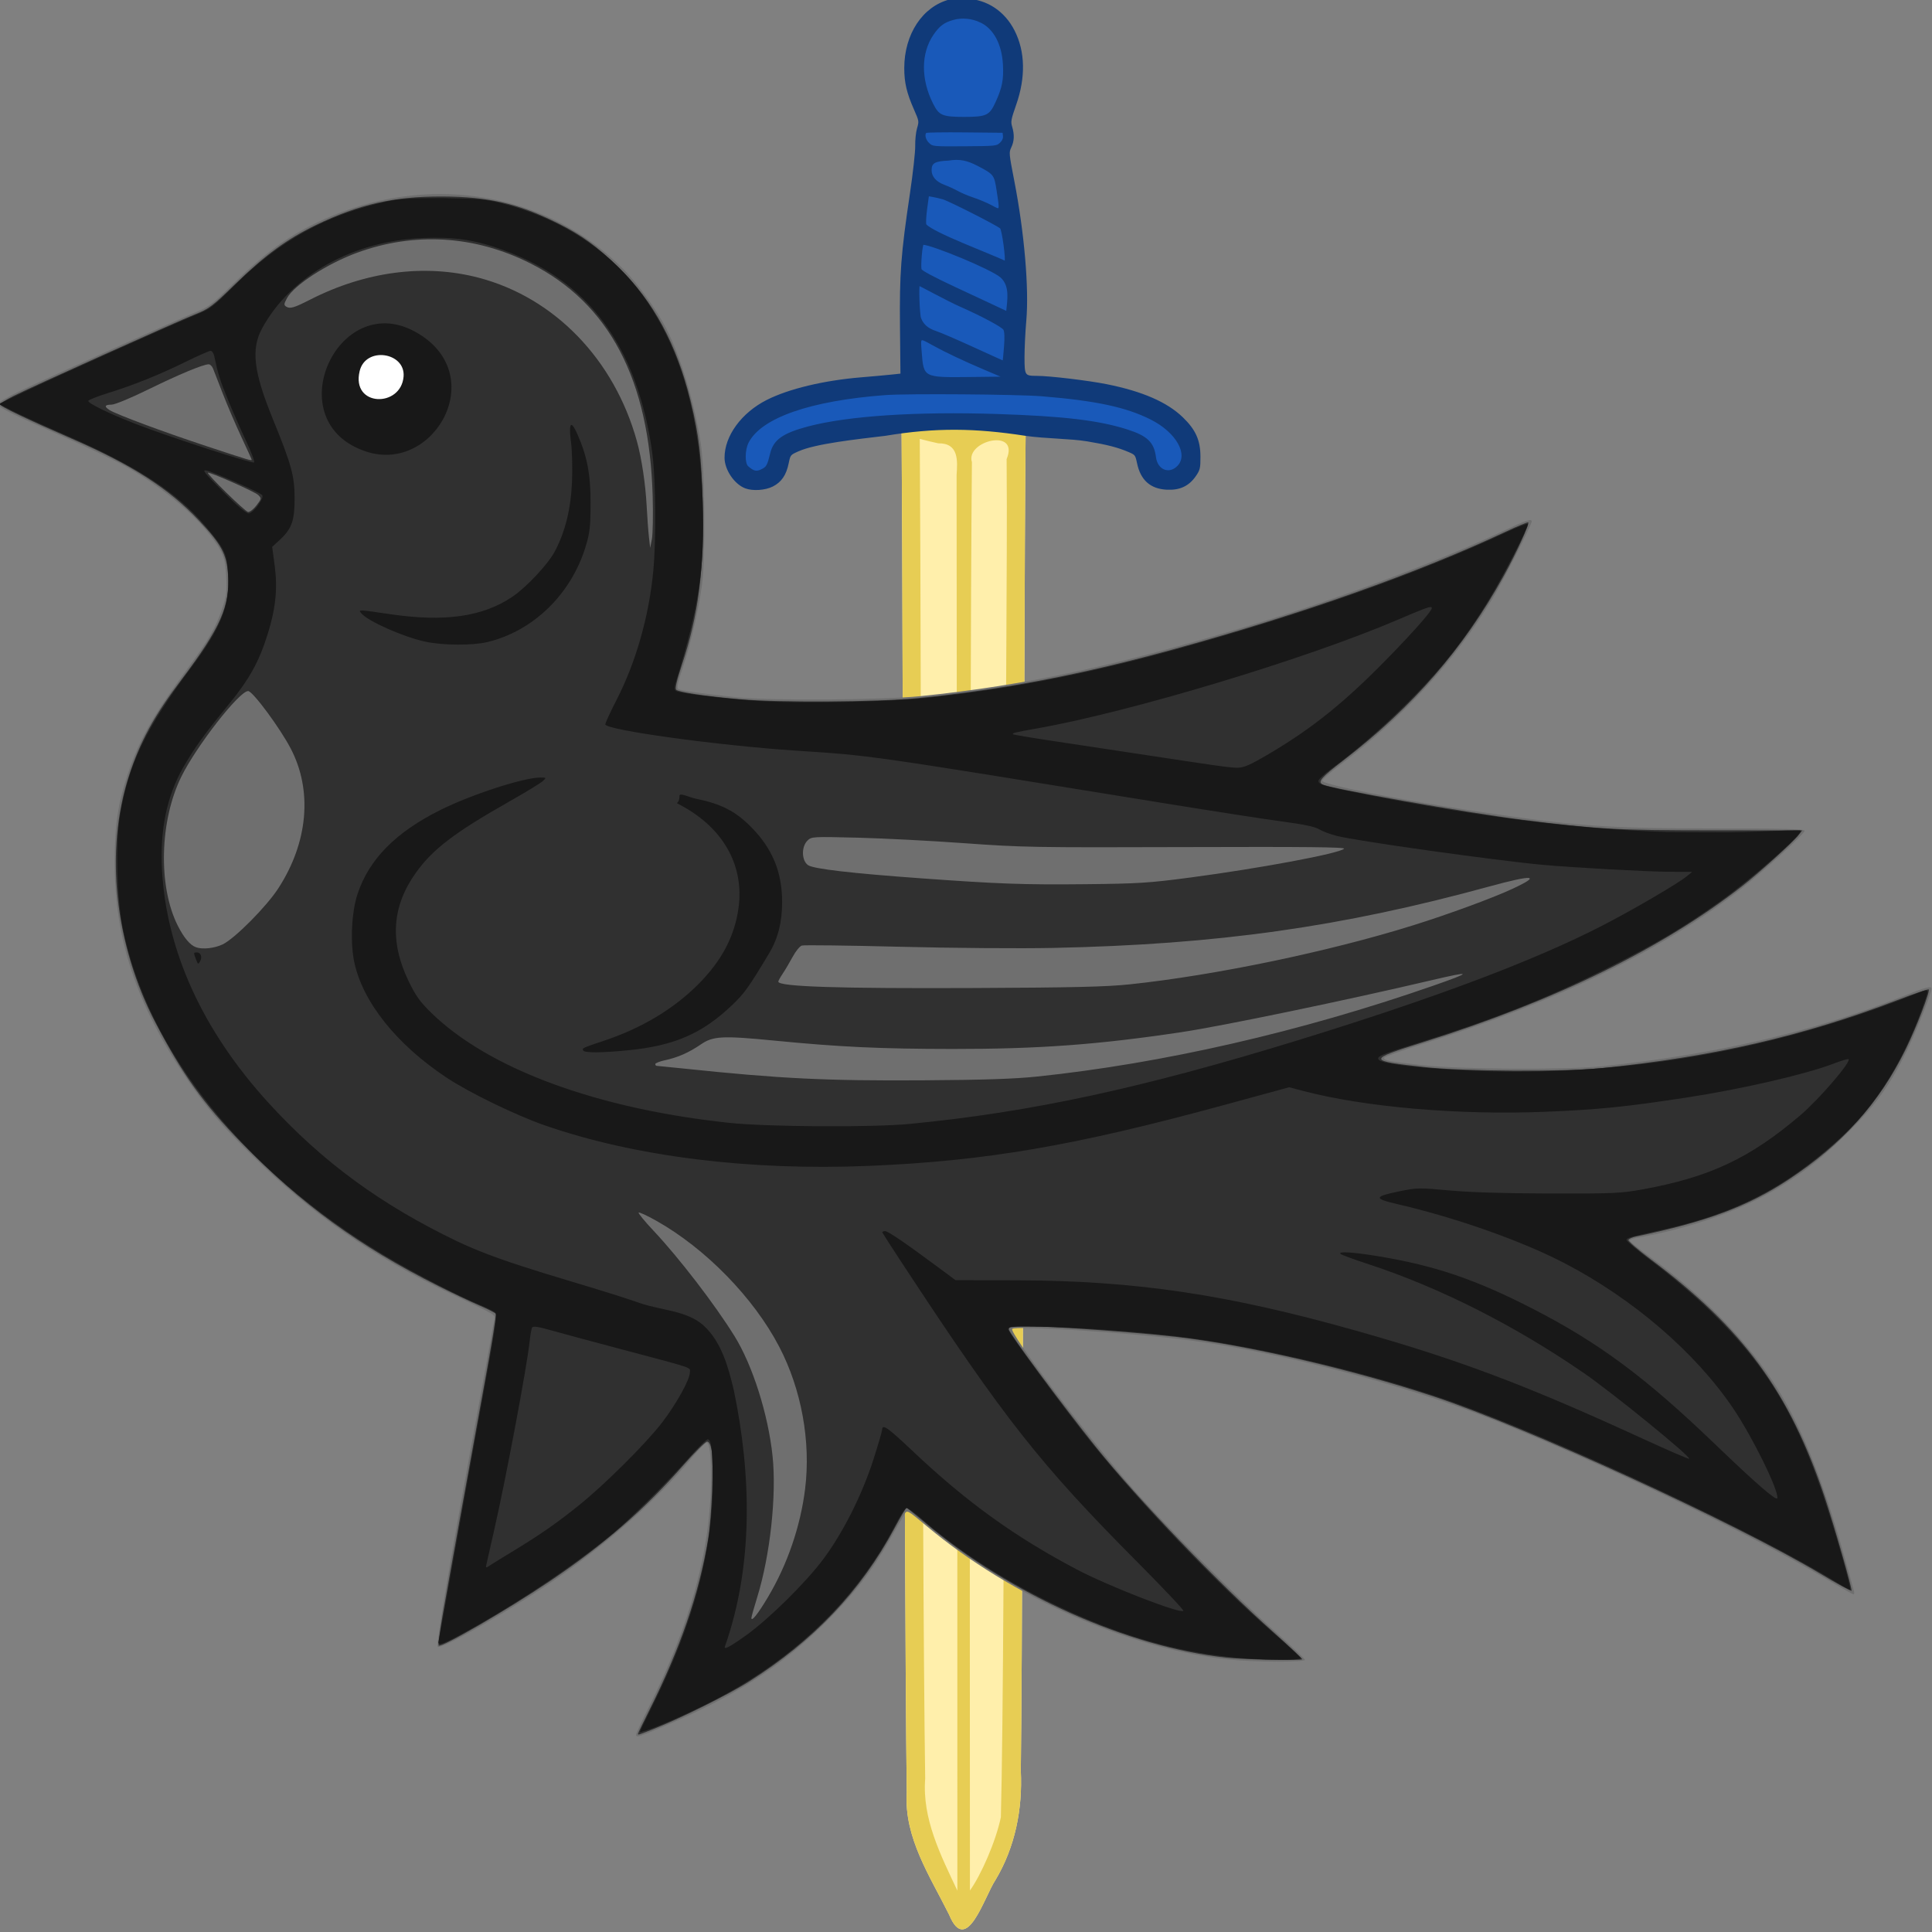 <?xml version="1.0" encoding="UTF-8" standalone="no"?>
<!-- Created with Inkscape (http://www.inkscape.org/) -->

<svg
   width="100mm"
   height="100mm"
   viewBox="0 0 100 100"
   version="1.1"
   id="svg1"
   sodipodi:docname="jhoward-heraldic-badge.svg"
   inkscape:version="1.3.2 (091e20e, 2023-11-25)"
   xml:space="preserve"
   xmlns:inkscape="http://www.inkscape.org/namespaces/inkscape"
   xmlns:sodipodi="http://sodipodi.sourceforge.net/DTD/sodipodi-0.dtd"
   xmlns="http://www.w3.org/2000/svg"
   xmlns:svg="http://www.w3.org/2000/svg"><rect x="0" y="0" width="100" height="100" fill="#808080" stroke="none"/><sodipodi:namedview
     id="namedview1"
     pagecolor="#ffffff"
     bordercolor="#000000"
     borderopacity="0.25"
     inkscape:showpageshadow="2"
     inkscape:pageopacity="0.0"
     inkscape:pagecheckerboard="0"
     inkscape:deskcolor="#d1d1d1"
     inkscape:document-units="mm"
     inkscape:zoom="1.8101934"
     inkscape:cx="97.227183"
     inkscape:cy="195.55922"
     inkscape:window-width="1920"
     inkscape:window-height="1027"
     inkscape:window-x="1710"
     inkscape:window-y="25"
     inkscape:window-maximized="0"
     inkscape:current-layer="layer1" /><defs
     id="defs1"><inkscape:path-effect
       effect="fill_between_many"
       method="originald"
       linkedpaths="#path12,0,1|"
       id="path-effect15" /><inkscape:path-effect
       effect="fill_between_many"
       method="originald"
       linkedpaths="#path35,0,1"
       id="path-effect39"
       is_visible="true"
       lpeversion="0"
       join="true"
       close="true"
       autoreverse="true" /><inkscape:path-effect
       effect="fill_between_many"
       method="originald"
       linkedpaths="#path37,0,1"
       id="path-effect41"
       is_visible="true"
       lpeversion="0"
       join="true"
       close="true"
       autoreverse="true" /><inkscape:path-effect
       effect="fill_between_many"
       method="originald"
       linkedpaths="#path12,0,1|"
       id="path-effect12" /><inkscape:path-effect
       effect="fill_between_many"
       method="originald"
       linkedpaths="#path15,0,1|"
       id="path-effect16" /></defs><g
     inkscape:label="Heraldic Badge"
     id="layer1"
     transform="translate(-45.526,-90.097)"><g
       id="g38"
       inkscape:label="Sword"
       transform="matrix(0.298,0,0,-0.298,-193.931,-27.984)"><g
         id="g35"
         inkscape:label="Blade"
         style="display:inline"><path
           d="m 960.141,-470.395 c 0.318,-42.035 0.374,-195.199 0.9,-237.231 -0.48,-7.795 4.031,-14.493 7.354,-21.174 3.029,-7.334 6.137,3.144 8.046,6.001 3.437,5.722 4.736,12.375 4.411,18.988 0.495,40.619 0.426,192.368 0.844,232.987 z"
           id="path34"
           style="display:inline;fill:#ffefab;fill-opacity:1"
           inkscape:original-d="M 0,0"
           inkscape:path-effect="#path-effect39" /><path
           style="fill:#e7cd54;fill-opacity:1"
           d="m 960.141,-470.395 c 0.318,-42.035 0.374,-195.199 0.9,-237.231 -0.48,-7.795 4.031,-14.493 7.354,-21.174 3.029,-7.334 6.137,3.144 8.046,6.001 3.437,5.722 4.736,12.375 4.411,18.988 0.495,40.619 0.426,192.368 0.844,232.987 m -15.185,-2.422 c 3.59,0.057 3.357,-3.021 3.188,-5.51 0.048,-44.916 0.162,-200.957 0.132,-245.873 -2.877,6.125 -6.136,12.469 -5.587,19.452 -0.615,40.522 -0.657,192.175 -0.941,232.701 1.061,-0.29 2.136,-0.526 3.209,-0.77 z m 11.827,-35.23 c -0.257,-30.754 -0.132,-172.646 -0.948,-203.389 -0.875,-4.253 -3.489,-10.14 -5.376,-12.745 -0.024,45.655 -0.087,202.437 0.345,248.09 -1.169,3.724 8.332,6.041 6.029,0.532 0.096,-10.829 -0.012,-21.659 -0.049,-32.488 z"
           id="path35"
           sodipodi:nodetypes="ccccccccccccsccccss" /></g><g
         id="g37"
         inkscape:label="Hilt"
         style="display:inline"
         transform="translate(0,-1)"><path
           inkscape:original-d="M 0,0"
           inkscape:path-effect="#path-effect41"
           d="m 981.696,-470.824 c 3.554,-0.503 7.789,-0.472 10.726,-0.961 3.478,-0.579 5.305,-1.052 7.22,-1.868 1.148,-0.489 1.219,-0.583 1.516,-2.001 0.611,-2.912 2.251,-4.379 5.056,-4.522 2.209,-0.113 3.755,0.604 4.92,2.283 0.729,1.049 0.797,1.334 0.794,3.307 0,2.842 -0.808,4.639 -3.037,6.786 -2.714,2.614 -6.943,4.453 -13.098,5.694 -3.22,0.649 -9.96,1.453 -12.183,1.453 -2.147,0 -2.239,0.138 -2.239,3.383 -2.1e-4,1.559 0.139,4.414 0.31,6.343 0.492,5.568 -0.341,15.277 -2.079,24.216 -0.934,4.805 -0.951,5.001 -0.525,5.896 0.515,1.08 0.56,2.173 0.145,3.555 -0.265,0.886 -0.192,1.287 0.711,3.867 1.653,4.723 1.557,9.176 -0.275,12.782 -1.695,3.337 -4.733,5.343 -8.293,5.476 -1.118,0.042 -2.398,-0.018 -2.843,-0.133 h -10e-6 c -4.642,-1.199 -7.789,-5.97 -7.789,-11.806 0,-2.504 0.419,-4.289 1.678,-7.142 0.89,-2.018 0.904,-2.105 0.546,-3.31 -0.202,-0.681 -0.348,-2.06 -0.323,-3.066 0.024,-1.005 -0.391,-4.745 -0.922,-8.31 -1.568,-10.526 -1.817,-13.862 -1.723,-23.151 l 0.083,-8.202 -1.72,-0.18 c -0.946,-0.099 -3.327,-0.314 -5.292,-0.478 -6.423,-0.536 -12.484,-1.991 -16.276,-3.907 -4.361,-2.204 -7.286,-6.21 -7.266,-9.949 0.011,-2.03 1.68,-4.489 3.517,-5.181 1.275,-0.481 3.395,-0.338 4.687,0.315 1.46,0.738 2.272,1.924 2.685,3.923 0.315,1.527 0.33,1.545 1.789,2.196 2.988,1.333 10.044,2.089 15.131,2.701 8.702,1.445 15.575,1.353 24.367,-0.008 z"
           id="path36"
           style="fill:#1959b9;fill-opacity:1;stroke-width:0.025;stroke-dasharray:none" /><path
           style="fill:#103a79;fill-opacity:1;stroke:#103a79;stroke-width:0.25;stroke-dasharray:none;stroke-opacity:1"
           d="m 981.696,-470.824 c 3.554,-0.503 7.789,-0.472 10.726,-0.961 3.478,-0.579 5.305,-1.052 7.22,-1.868 1.148,-0.489 1.219,-0.583 1.516,-2.001 0.611,-2.912 2.251,-4.379 5.056,-4.522 2.209,-0.113 3.755,0.604 4.92,2.283 0.729,1.049 0.797,1.334 0.794,3.307 0,2.842 -0.808,4.639 -3.037,6.786 -2.714,2.614 -6.943,4.453 -13.098,5.694 -3.22,0.649 -9.96,1.453 -12.183,1.453 -2.147,0 -2.239,0.138 -2.239,3.383 -2.1e-4,1.559 0.139,4.414 0.31,6.343 0.492,5.568 -0.341,15.277 -2.079,24.216 -0.934,4.805 -0.951,5.001 -0.525,5.896 0.515,1.08 0.56,2.173 0.145,3.555 -0.265,0.886 -0.192,1.287 0.711,3.867 1.653,4.723 1.557,9.176 -0.275,12.782 -1.695,3.337 -4.733,5.343 -8.293,5.476 -1.118,0.042 -2.398,-0.018 -2.843,-0.133 h -10e-6 c -4.642,-1.199 -7.789,-5.97 -7.789,-11.806 0,-2.504 0.419,-4.289 1.678,-7.142 0.89,-2.018 0.904,-2.105 0.546,-3.31 -0.202,-0.681 -0.348,-2.06 -0.323,-3.066 0.024,-1.005 -0.391,-4.745 -0.922,-8.31 -1.568,-10.526 -1.817,-13.862 -1.723,-23.151 l 0.083,-8.202 -1.72,-0.18 c -0.946,-0.099 -3.327,-0.314 -5.292,-0.478 -6.423,-0.536 -12.484,-1.991 -16.276,-3.907 -4.361,-2.204 -7.286,-6.21 -7.266,-9.949 0.011,-2.03 1.68,-4.489 3.517,-5.181 1.275,-0.481 3.395,-0.338 4.687,0.315 1.46,0.738 2.272,1.924 2.685,3.923 0.315,1.527 0.33,1.545 1.789,2.196 2.988,1.333 10.044,2.089 15.131,2.701 8.702,1.445 15.575,1.353 24.367,-0.008 z m -7.804,71.781 c 2.334,-1.109 3.79,-3.827 3.982,-7.433 0.14,-2.628 -0.139,-4.041 -1.301,-6.579 -1.071,-2.34 -1.66,-2.619 -5.537,-2.619 -3.854,0 -4.469,0.263 -5.528,2.36 -2.162,4.283 -2.14,8.84 0.058,12.08 1.064,1.568 1.907,2.199 3.548,2.652 1.537,0.425 3.262,0.258 4.778,-0.463 z m 3.987,-19.814 c 0.051,-0.44 -0.144,-0.879 -0.567,-1.277 -0.628,-0.59 -0.797,-0.607 -6.22,-0.642 -5.532,-0.035 -5.579,-0.031 -6.246,0.595 -0.639,0.6 -0.881,1.564 -0.491,1.954 0.1,0.1 3.165,0.149 6.813,0.11 l 6.632,-0.071 z m -4.554,-5.049 c 2.933,-1.525 3.025,-1.642 3.44,-4.375 0.571,-3.76 0.624,-3.616 -1.015,-2.734 -0.764,0.411 -2.163,1.004 -3.109,1.317 -0.946,0.313 -2.196,0.838 -2.778,1.166 -0.582,0.328 -1.623,0.804 -2.312,1.059 -1.492,0.552 -2.318,1.501 -2.318,2.665 0,1.318 0.628,1.687 3.05,1.792 1.977,0.326 3.284,0.004 5.042,-0.891 z m -5.975,-5.844 c 1.094,-0.317 9.501,-4.588 10.004,-5.081 0.346,-0.339 1.057,-5.589 0.793,-5.853 -2.752,1.301 -12.575,4.944 -13.823,6.41 -0.098,0.256 -0.037,1.503 0.137,2.772 l 0.315,2.307 0.824,-0.143 c 0.453,-0.079 1.241,-0.264 1.75,-0.412 z m 10.102,-13.627 c 1.674,-1.574 1.168,-4.008 0.976,-6.056 l -1.504,0.711 c -0.827,0.391 -4.152,1.944 -7.388,3.452 -3.783,1.762 -5.94,2.911 -6.041,3.216 -0.188,0.572 0.144,4.421 0.381,4.419 1.477,-0.013 11.87,-4.241 13.576,-5.741 z m -11.411,-2.868 c 1.52,-0.807 3.36,-1.729 4.087,-2.05 3.966,-1.749 7.536,-3.653 7.81,-4.165 0.209,-0.391 0.247,-1.351 0.119,-3.059 -0.103,-1.369 -0.222,-2.488 -0.266,-2.488 -0.044,0 -2.381,1.056 -5.194,2.346 -2.813,1.29 -5.722,2.544 -6.465,2.787 -1.464,0.478 -2.29,1.191 -2.732,2.359 -0.243,0.643 -0.423,5.737 -0.202,5.737 0.044,0 1.324,-0.66 2.844,-1.467 z m -0.411,-8.888 c 2.16,-1.192 5.339,-2.695 8.926,-4.22 l 3.37,-1.432 -5.965,-0.071 c -8.081,-0.096 -8.11,-0.081 -8.454,4.504 -0.198,2.637 -0.319,2.568 2.123,1.22 z m 18.918,-8.819 c 9.388,-0.773 14.573,-1.88 18.884,-4.034 4.516,-2.257 6.757,-6.225 4.684,-8.298 -1.522,-1.522 -3.619,-0.659 -3.91,1.608 -0.326,2.547 -1.438,3.617 -4.917,4.728 -4.91,1.569 -11.018,2.294 -22.491,2.669 -14.017,0.458 -25.948,-0.324 -32.864,-2.155 -4.31,-1.141 -5.923,-2.269 -6.476,-4.527 -0.53,-2.165 -0.679,-2.438 -1.572,-2.885 -0.944,-0.473 -1.449,-0.365 -2.469,0.525 -0.649,0.566 -0.624,2.937 0.044,4.247 2.228,4.367 10.755,7.347 23.835,8.329 3.792,0.285 23.06,0.139 27.252,-0.206 z"
           id="path37"
           sodipodi:nodetypes="sssssscssssssssssssssssssscssssssssaassssssssssssssscssssssssssssssscssssssssssssssssssssscsssssssssssssssssss" /></g></g><g
       id="g26"
       transform="matrix(0.376,0,0,0.376,177.117,192.318)"
       style="display:inline"
       inkscape:label="Martlet"><path
         style="display:inline;fill:#6f6f6f;fill-opacity:1"
         d="m -262.416,-33.071 c 0,-0.148 0.766,-1.797 1.702,-3.665 5.797,-11.569 8.589,-21.794 8.606,-31.521 0.006,-3.458 -0.189,-5.035 -0.619,-5.009 -0.163,0.01 -1.189,1.09 -2.28,2.401 -4.38,5.257 -10.933,11.116 -17.846,15.954 -6.108,4.275 -16.385,10.207 -16.861,9.732 -0.278,-0.278 1.778,-12.338 6.01,-35.249 0.954,-5.166 1.759,-9.627 1.788,-9.912 0.06,-0.581 0.259,-0.466 -5.918,-3.398 -10.67,-5.064 -18.997,-10.83 -27.2,-18.836 -4.378,-4.272 -6.446,-6.693 -9.266,-10.848 -6.905,-10.175 -9.902,-19.19 -9.895,-29.766 0.004,-5.052 0.445,-8.021 1.795,-12.077 1.586,-4.762 3.485,-8.12 8.208,-14.514 2.887,-3.908 3.923,-5.691 4.769,-8.205 0.622,-1.849 0.696,-2.413 0.589,-4.497 -0.136,-2.646 -0.422,-3.385 -2.195,-5.687 -2.465,-3.199 -6.813,-6.751 -11.546,-9.431 -1.467,-0.83 -5.42,-2.72 -8.786,-4.199 -7.42,-3.261 -8.897,-4.001 -8.897,-4.459 0,-0.194 1.399,-1.013 3.109,-1.821 4.281,-2.022 21.127,-9.573 23.879,-10.703 2.074,-0.852 2.496,-1.166 5.424,-4.032 4.795,-4.693 8.388,-7.171 13.481,-9.298 14.165,-5.916 29.958,-3.048 40.208,7.302 1.981,2.001 4.616,5.646 5.872,8.124 2.062,4.07 3.856,10.019 4.77,15.816 0.599,3.803 0.691,15.955 0.148,19.711 -0.516,3.575 -1.582,8.135 -2.62,11.212 -0.697,2.064 -0.846,2.795 -0.602,2.946 0.344,0.213 3.247,0.618 8.05,1.124 4.536,0.478 20.009,0.38 25.282,-0.16 14.681,-1.503 27.37,-4.254 46.519,-10.084 11.694,-3.56 25.098,-8.596 33.754,-12.682 3.051,-1.44 3.864,-1.709 3.864,-1.28 0,0.452 -3.986,8.287 -5.414,10.643 -5.232,8.628 -12.24,16.273 -20.978,22.886 -1.346,1.019 -2.447,1.991 -2.447,2.162 -2.3e-4,0.517 10.326,2.57 21.034,4.183 13.735,2.068 18.132,2.387 32.875,2.387 9.592,0 12.502,0.074 12.502,0.32 -5e-5,0.399 -5.718,5.623 -8.731,7.978 -10.792,8.432 -25.442,15.573 -43.78,21.34 -2.905,0.914 -5.322,1.778 -5.369,1.922 -0.122,0.366 0.576,0.503 5.23,1.027 5.165,0.582 19.857,0.665 24.869,0.141 15.54,-1.624 28.982,-4.749 41.135,-9.563 3.438,-1.362 4.108,-1.537 4.108,-1.075 0,0.573 -2.212,6.1 -3.44,8.596 -2.277,4.627 -4.244,7.37 -7.9,11.017 -3.612,3.603 -6.409,5.801 -10.284,8.082 -5.018,2.953 -11.963,5.36 -18.924,6.558 -0.546,0.094 -0.992,0.268 -0.992,0.387 0,0.119 1.28,1.154 2.844,2.301 7.079,5.188 12.595,10.76 16.719,16.887 3.76,5.587 6.951,13.391 10.068,24.625 0.606,2.183 1.16,4.177 1.231,4.432 0.071,0.255 0.046,0.463 -0.056,0.463 -0.102,0 -1.867,-1 -3.92,-2.222 -10.201,-6.07 -30.447,-15.732 -45.803,-21.859 -11.926,-4.758 -30.149,-9.487 -42.274,-10.972 -8.468,-1.037 -23.338,-1.967 -23.815,-1.491 -0.459,0.459 9.565,13.804 15.922,21.197 4.202,4.887 14.853,15.657 20.071,20.295 2.365,2.102 4.299,3.932 4.299,4.067 0,0.335 -6.969,0.311 -10.357,-0.036 -13.742,-1.407 -30.007,-8.573 -41.709,-18.376 -2.669,-2.236 -2.69,-2.247 -3.06,-1.653 -0.205,0.329 -1.114,1.908 -2.021,3.508 -2.384,4.208 -4.913,7.482 -8.706,11.268 -6.098,6.087 -12.34,10.137 -21.969,14.256 -3.873,1.657 -4.253,1.775 -4.253,1.328 z"
         id="path30"
         sodipodi:nodetypes="sscssssssssscssssssssssssssssssssssssssssssssssssssssssssssssssssssssssss" /><path
         style="display:inline;fill:#303030;fill-opacity:1"
         d="m -262.151,-33.203 c 0,-0.075 0.699,-1.534 1.554,-3.241 4.249,-8.488 6.854,-16.079 8.102,-23.61 0.497,-3.001 0.79,-10.496 0.475,-12.171 -0.148,-0.786 -0.36,-1.191 -0.623,-1.191 -0.219,0 -1.655,1.429 -3.19,3.175 -5.395,6.137 -10.942,10.965 -18.357,15.978 -5.807,3.925 -15.048,9.28 -15.403,8.925 -0.089,-0.089 0.167,-2.037 0.569,-4.33 1.172,-6.684 3.976,-22.211 5.782,-32.019 0.918,-4.986 1.601,-9.176 1.518,-9.311 -0.083,-0.135 -1.101,-0.652 -2.262,-1.15 -1.161,-0.498 -3.668,-1.686 -5.57,-2.64 -10.956,-5.495 -19.036,-11.371 -27.232,-19.804 -5.155,-5.304 -8.091,-9.407 -11.784,-16.468 -5.627,-10.758 -7.017,-23.665 -3.661,-34.001 1.528,-4.709 3.464,-8.255 7.237,-13.261 5.371,-7.125 6.706,-10.155 6.4,-14.522 -0.193,-2.749 -0.931,-4.11 -3.99,-7.361 -4.127,-4.385 -9.178,-7.634 -17.481,-11.246 -6.196,-2.695 -9.926,-4.479 -9.926,-4.749 0,-0.119 0.824,-0.63 1.83,-1.137 2.505,-1.262 22.484,-10.247 25.056,-11.268 1.908,-0.758 2.361,-1.1 5.525,-4.177 4.075,-3.963 7.138,-6.2 11.113,-8.117 5.888,-2.839 10.744,-3.937 17.33,-3.917 6.381,0.019 10.566,0.988 16.007,3.705 3.208,1.602 5.346,3.154 8.282,6.013 4.841,4.714 8.024,10.606 9.945,18.412 1.164,4.729 1.515,7.738 1.666,14.287 0.209,9.016 -0.603,15.261 -2.867,22.065 -0.706,2.12 -0.96,3.235 -0.78,3.415 0.333,0.333 3.778,0.852 8.625,1.298 5.319,0.49 19.228,0.405 24.739,-0.152 11.755,-1.187 22.529,-3.254 35.322,-6.779 17.474,-4.814 33.374,-10.45 45.496,-16.125 1.589,-0.744 2.98,-1.32 3.092,-1.28 0.272,0.096 -1.529,4.041 -3.381,7.408 -5.465,9.932 -12.527,18.046 -22.122,25.418 -2.953,2.269 -3.461,2.849 -2.836,3.235 0.886,0.548 19.748,3.889 27.508,4.873 10.243,1.299 13.096,1.459 26.095,1.465 l 12.469,0.006 -0.515,0.661 c -0.767,0.985 -5.338,5.114 -7.754,7.004 -10.925,8.548 -25.787,15.819 -43.983,21.519 -7.668,2.402 -7.657,2.519 0.327,3.404 5.217,0.578 19.134,0.66 24.209,0.142 15.49,-1.58 27.754,-4.399 40.82,-9.382 2.297,-0.876 4.235,-1.533 4.308,-1.46 0.233,0.233 -1.703,5.267 -3.181,8.274 -3.641,7.405 -8.698,13.02 -16.15,17.93 -5.57,3.67 -11.298,5.802 -21.014,7.821 -0.498,0.104 -0.949,0.317 -1.001,0.475 -0.052,0.158 1.308,1.335 3.022,2.617 12.766,9.543 19.195,18.322 24.02,32.805 1.299,3.898 3.805,12.658 3.68,12.866 -0.055,0.091 -1.977,-0.956 -4.271,-2.328 -11.788,-7.046 -40.432,-20.18 -53.252,-24.419 -11.372,-3.76 -25.673,-7.075 -35.322,-8.189 -7.362,-0.85 -22.353,-1.807 -22.91,-1.463 -0.133,0.082 -0.241,0.276 -0.241,0.43 0,0.469 7.624,10.76 12.021,16.224 5.851,7.273 16.782,18.668 24.429,25.464 2.221,1.974 3.985,3.642 3.921,3.706 -0.215,0.215 -7.925,0.052 -10.473,-0.222 -13.563,-1.457 -29.843,-8.739 -41.362,-18.5 -1.372,-1.163 -2.559,-2.114 -2.638,-2.114 -0.079,0 -0.827,1.273 -1.661,2.83 -4.622,8.617 -11.158,15.49 -20.087,21.12 -2.695,1.7 -9.146,4.918 -12.685,6.328 -2.551,1.017 -2.528,1.009 -2.528,0.807 z m 17.866,-18.759 c 2.697,-4.522 4.505,-9.784 5.142,-14.964 0.8,-6.512 -0.507,-13.677 -3.566,-19.548 -3.515,-6.744 -10.154,-13.543 -16.952,-17.359 -1.237,-0.695 -2.319,-1.194 -2.403,-1.109 -0.084,0.084 0.831,1.2 2.034,2.479 3.539,3.762 8.473,10.182 11.168,14.533 2.49,4.018 4.632,10.772 5.235,16.5 0.568,5.402 -0.329,13.676 -2.105,19.413 -0.445,1.437 -0.809,2.731 -0.809,2.877 0,0.58 0.894,-0.538 2.255,-2.821 z m 37.035,-71.7 c 17.306,-1.805 36.311,-6.157 54.467,-12.473 5.609,-1.951 5.555,-2.132 -0.228,-0.77 -11.552,2.721 -28.658,6.274 -34.264,7.116 -11.535,1.734 -19.704,2.335 -31.618,2.323 -9.935,-0.01 -15.486,-0.27 -24.457,-1.146 -7.179,-0.701 -8.467,-0.635 -10.147,0.521 -1.606,1.105 -3.177,1.8 -4.909,2.171 -0.751,0.161 -1.365,0.402 -1.365,0.535 0,0.133 0.089,0.244 0.198,0.245 0.109,0.002 1.806,0.171 3.77,0.378 13.234,1.388 19.552,1.698 32.941,1.613 8.31,-0.053 12.518,-0.191 15.61,-0.514 z m 12.798,-12.698 c 11.733,-1.238 27.453,-4.512 38.986,-8.12 4.92,-1.539 10.933,-3.747 13.68,-5.023 4.059,-1.886 2.945,-2.003 -3.155,-0.333 -20.406,5.59 -37.427,7.988 -60.06,8.462 -4.531,0.095 -13.774,0.025 -21.076,-0.16 -7.153,-0.181 -13.238,-0.255 -13.521,-0.166 -0.283,0.09 -0.85,0.786 -1.26,1.547 -0.41,0.761 -1.023,1.798 -1.362,2.305 -0.339,0.507 -0.617,1.007 -0.617,1.112 0,0.699 8.214,0.966 27.12,0.881 13.585,-0.061 18.052,-0.168 21.265,-0.507 z m -124.867,-5.503 c 1.657,-0.798 6.011,-5.181 7.645,-7.698 4.106,-6.323 4.746,-13.441 1.731,-19.237 -1.483,-2.85 -5.248,-7.937 -5.875,-7.937 -1.213,0 -7.103,7.547 -9.19,11.774 -2.996,6.069 -3.219,15.113 -0.504,20.505 0.842,1.673 1.698,2.692 2.507,2.988 0.898,0.328 2.553,0.151 3.687,-0.395 z m 133.103,-9.188 c 9.751,-1.291 20.605,-3.322 21.26,-3.977 0.225,-0.225 -5.285,-0.282 -21.791,-0.228 -20.816,0.069 -22.573,0.038 -30.426,-0.531 -4.584,-0.332 -11.204,-0.675 -14.712,-0.762 -6.274,-0.155 -6.386,-0.148 -6.945,0.411 -0.863,0.863 -0.8,2.785 0.11,3.381 0.779,0.51 5.979,1.113 15.594,1.806 10.632,0.767 14.091,0.891 22.49,0.805 7.38,-0.075 8.825,-0.166 14.42,-0.907 z m -73.916,-52.54 c -0.441,-16.014 -5.98,-26.546 -16.836,-32.017 -7.638,-3.849 -15.927,-4.36 -23.835,-1.471 -4.12,1.505 -8.701,4.467 -9.658,6.245 -0.441,0.818 -0.454,0.967 -0.108,1.185 0.518,0.325 1.074,0.161 3.307,-0.977 7.638,-3.891 15.787,-4.948 23.185,-3.006 10.425,2.736 18.658,11.243 21.775,22.5 0.656,2.368 1.181,5.848 1.344,8.909 0.084,1.576 0.227,3.52 0.317,4.321 l 0.165,1.455 0.238,-1.191 c 0.131,-0.655 0.179,-3.334 0.107,-5.953 z m -54.537,1.297 c 0.709,-0.929 0.714,-0.963 0.23,-1.434 -0.468,-0.455 -6.744,-3.228 -6.916,-3.056 -0.177,0.177 5.127,5.356 5.529,5.398 0.237,0.024 0.758,-0.384 1.158,-0.907 z m -0.663,-6.291 c 0,-0.055 -0.634,-1.454 -1.409,-3.109 -0.775,-1.655 -1.918,-4.319 -2.54,-5.92 -0.622,-1.601 -1.236,-3.178 -1.364,-3.506 -0.128,-0.327 -0.399,-0.595 -0.604,-0.595 -0.745,0 -4.107,1.399 -8.295,3.453 -2.5,1.226 -4.624,2.103 -5.093,2.103 -0.941,0 -1.028,0.262 -0.248,0.749 0.987,0.616 7.36,2.987 13.335,4.961 5.875,1.94 6.218,2.043 6.218,1.864 z"
         id="path28"
         sodipodi:nodetypes="cssssssssssssssssssssssssssssssssssssssssccssssssssssssssssssssssssssssccssssssssssssssscsssscssssssssssssssssssssssssssssssssssssssssssscsssssssssssssssss" /><path
         id="path27"
         style="display:inline;fill:#181818;fill-opacity:1"
         d="m -289.139,-244.598 c -4.311,-0.003 -5.886,0.097 -7.673,0.487 -8.229,1.797 -14.757,5.416 -20.943,11.61 -2.785,2.788 -3.299,3.184 -5.036,3.878 -2.708,1.082 -19.744,8.726 -23.895,10.722 l -3.44,1.654 1.904,0.966 c 1.047,0.532 4.38,2.048 7.406,3.371 9.726,4.25 15.2,7.826 19.176,12.527 2.619,3.097 2.931,3.782 3.074,6.752 0.203,4.22 -1.001,7.206 -5.129,12.721 -6.227,8.317 -8.59,13.233 -9.768,20.321 -0.63,3.789 -0.439,11.402 0.389,15.516 3.392,16.852 16.763,33.542 36.13,45.096 4.053,2.418 10.014,5.502 13.097,6.774 0.946,0.391 1.872,0.856 2.058,1.034 0.273,0.262 -0.047,2.421 -1.675,11.288 -1.107,6.03 -2.902,15.964 -3.988,22.076 -1.086,6.112 -2.041,11.38 -2.123,11.708 -0.219,0.872 0.205,0.766 3.024,-0.753 7.083,-3.818 15.568,-9.462 20.961,-13.941 2.458,-2.041 7.59,-7.14 10.385,-10.318 1.316,-1.496 2.524,-2.677 2.685,-2.624 0.471,0.157 0.624,1.41 0.657,5.398 0.082,9.809 -2.651,20.027 -8.454,31.602 -0.863,1.721 -1.569,3.199 -1.569,3.284 0,0.006 0.059,-0.018 0.062,-0.013 l -0.041,0.083 0.389,-0.156 c 1.031,-0.154 6.183,-2.381 10.09,-4.417 10.993,-5.729 19.494,-14.003 24.69,-24.03 0.313,-0.604 0.63,-1.142 0.901,-1.553 0.015,-0.022 0.041,-0.068 0.056,-0.088 0.268,-0.399 0.485,-0.659 0.576,-0.66 0.188,-0.002 1.219,0.762 2.292,1.698 4.424,3.858 10.122,7.61 16.318,10.744 11.466,5.799 21.738,8.444 32.84,8.455 1.564,0.002 2.834,-0.087 2.823,-0.196 -0.012,-0.109 -1.862,-1.806 -4.11,-3.77 -7.615,-6.653 -18.083,-17.635 -24.84,-26.061 -3.962,-4.941 -11.317,-14.966 -11.35,-15.471 -0.023,-0.349 0.579,-0.395 4.471,-0.34 4.753,0.067 12.441,0.603 18.389,1.283 11.421,1.306 28.791,5.513 39.95,9.676 15.452,5.765 40.788,17.746 51.183,24.205 1.01,0.627 1.884,1.093 1.943,1.034 0.059,-0.059 -0.391,-1.872 -0.998,-4.029 -4.991,-17.711 -9.161,-25.503 -18.48,-34.532 -1.905,-1.845 -5.255,-4.697 -7.445,-6.338 -2.19,-1.641 -3.941,-3.105 -3.892,-3.254 0.1,-0.3 0.112,-0.304 5.341,-1.488 9.704,-2.198 16.566,-5.746 23.873,-12.343 4.687,-4.232 8.302,-9.74 11.037,-16.821 0.663,-1.716 1.206,-3.292 1.206,-3.502 0,-0.31 -0.261,-0.277 -1.389,0.176 -17.85,7.166 -36.469,10.809 -55.245,10.811 -8.193,8.8e-4 -18.129,-0.838 -18.886,-1.595 -0.458,-0.458 0.145,-0.726 5.008,-2.236 10.716,-3.326 18.138,-6.264 26.723,-10.578 6.632,-3.333 10.115,-5.4 15.214,-9.026 4.369,-3.107 11.48,-9.358 11.09,-9.748 -0.067,-0.067 -2.857,-0.001 -6.201,0.146 -1.211,0.053 -2.456,0.067 -3.692,0.091 l -2.595,-0.002 c -2.378,-0.002 -4.193,-0.019 -6.012,-0.039 -12.207,-0.394 -25.713,-2.08 -41.227,-5.139 -5.909,-1.165 -6.661,-1.38 -6.661,-1.901 0,-0.194 0.803,-0.941 1.785,-1.66 3.131,-2.293 6.459,-5.145 9.685,-8.297 5.222,-5.103 8.541,-9.258 12.117,-15.168 1.936,-3.2 5.252,-9.655 5.252,-10.224 0,-0.143 -1.278,0.338 -2.84,1.069 -12.221,5.721 -27.629,11.198 -45.328,16.111 -12.407,3.444 -22.912,5.495 -34.515,6.737 -5.422,0.581 -17.67,0.805 -23.283,0.426 -4.986,-0.337 -10.728,-1.036 -11.273,-1.373 -0.284,-0.175 -0.292,-0.416 -0.044,-1.225 3.227,-10.525 3.997,-15.733 3.688,-24.951 -0.379,-11.297 -2.794,-20.084 -7.456,-27.12 -4.53,-6.836 -11.552,-11.639 -20.235,-13.84 -2.086,-0.529 -3.413,-0.633 -6.353,-0.667 -0.298,-0.016 -0.592,-0.01 -0.889,-0.02 -0.404,-0.002 -0.482,-0.021 -0.96,-0.022 z m 0.424,5.486 c 2.719,0.106 4.91,0.571 7.719,1.562 7.868,2.776 13.374,7.541 16.92,14.644 1.865,3.735 3.256,8.553 3.909,13.537 0.463,3.532 0.526,11.814 0.122,16.097 -0.589,6.246 -2.402,12.609 -5.066,17.78 -0.846,1.642 -1.538,3.144 -1.538,3.339 0,0.775 15.37,2.898 26.194,3.619 10.739,0.715 8.689,0.422 51.726,7.399 6.257,1.014 13.209,2.087 15.448,2.383 2.79,0.37 4.33,0.698 4.895,1.045 0.453,0.278 1.538,0.688 2.411,0.91 2.796,0.711 21.947,3.399 28.443,3.992 4.095,0.374 14.415,0.939 17.33,0.949 l 3.175,0.011 -0.726,0.594 c -1.259,1.031 -7.366,4.599 -11.639,6.801 -9.346,4.815 -23.118,10.004 -41.858,15.771 -21.48,6.61 -36.817,9.918 -53.462,11.53 -5.144,0.498 -19.612,0.414 -24.871,-0.144 -18.237,-1.936 -33.114,-7.428 -41.02,-15.144 -1.555,-1.518 -2.148,-2.346 -3.124,-4.366 -2.626,-5.43 -2.301,-10.292 0.998,-14.915 2.311,-3.239 5.307,-5.524 12.851,-9.803 2.256,-1.279 4.336,-2.547 4.623,-2.817 0.515,-0.484 0.51,-0.49 -0.349,-0.49 -2.297,0 -9.532,2.355 -13.799,4.491 -6.13,3.069 -9.765,6.763 -11.352,11.536 -0.825,2.48 -1.026,6.65 -0.453,9.373 1.159,5.504 5.84,11.36 12.729,15.923 3.118,2.066 9.509,5.17 13.496,6.556 12.37,4.3 28.111,6.267 44.648,5.579 16.016,-0.666 28.267,-2.762 48.657,-8.322 l 9.167,-2.5 1.946,0.511 c 8.495,2.23 21.419,3.343 33.272,2.865 7.381,-0.297 11.044,-0.667 19.587,-1.976 7.513,-1.151 16.302,-3.181 20.109,-4.643 1.082,-0.415 2.026,-0.696 2.098,-0.624 0.368,0.368 -4.046,5.503 -6.612,7.694 -6.954,5.938 -12.509,8.551 -21.743,10.232 -2.963,0.539 -4.004,0.585 -12.752,0.566 -6.264,-0.014 -11.008,-0.158 -13.857,-0.422 -4.079,-0.378 -4.47,-0.373 -6.702,0.085 -3.729,0.765 -3.788,1.023 -0.409,1.809 8.106,1.884 17.05,5.044 22.953,8.111 9.452,4.91 18.044,12.307 23.241,20.01 2.678,3.969 6.273,11.282 6.068,12.345 -0.088,0.457 -2.948,-2.024 -8.667,-7.52 -9.489,-9.119 -15.907,-13.881 -25.008,-18.556 -7.881,-4.048 -13.542,-5.965 -21.403,-7.248 -3.415,-0.557 -5.458,-0.675 -5.042,-0.291 0.138,0.127 1.799,0.738 3.691,1.357 9.904,3.239 20.199,8.433 29.766,15.017 3.984,2.742 14.8,11.546 14.524,11.822 -0.064,0.064 -2.913,-1.169 -6.331,-2.739 -16.117,-7.407 -25.292,-10.87 -39.297,-14.834 -17.852,-5.052 -30.554,-6.948 -46.857,-6.994 l -8.508,-0.024 -1.811,-1.346 c -4.978,-3.7 -7.458,-5.401 -7.876,-5.401 -0.254,0 -0.422,0.093 -0.373,0.208 0.049,0.114 1.337,2.108 2.863,4.432 13.98,21.282 18.805,27.406 32.242,40.925 3.574,3.596 6.422,6.614 6.329,6.708 -0.434,0.434 -10.241,-3.371 -14.623,-5.673 -8.511,-4.471 -15.237,-9.316 -22.588,-16.271 -3.548,-3.357 -4.267,-3.855 -4.267,-2.954 0,0.196 -0.546,2.052 -1.214,4.125 -1.572,4.881 -4.216,10.111 -6.953,13.751 -2.408,3.202 -7.444,8.165 -10.519,10.365 -2.344,1.677 -3.171,2.103 -2.932,1.51 3.928,-11.186 3.609,-23.646 1.222,-35.152 -0.75,-3.207 -1.722,-6.748 -4.159,-8.964 -2.297,-2.089 -5.848,-2.089 -8.782,-3.104 -8.356,-2.888 -18.217,-5.178 -25.128,-8.491 -10.548,-5.058 -18.633,-10.991 -26.021,-19.096 -9.045,-9.923 -14.059,-20.917 -14.647,-32.119 -0.286,-5.456 0.68,-10.102 2.915,-14.013 1.51,-2.642 2.95,-4.639 6.236,-8.645 2.877,-3.507 4.198,-5.885 5.405,-9.729 1.091,-3.474 1.379,-6.261 0.967,-9.369 l -0.349,-2.637 1.071,-0.991 c 1.632,-1.51 2.026,-2.635 2.016,-5.754 -0.01,-3.039 -0.437,-4.586 -3.009,-10.889 -2.648,-6.491 -3.013,-9.604 -1.459,-12.458 3.962,-7.279 12.559,-12.086 22.237,-12.432 1.066,-0.038 2.031,-0.042 2.937,-0.007 z m -10.779,29.433 c 9.41,3.019 17.134,-10.844 6.601,-16.555 -10.691,-5.797 -18.973,12.586 -6.601,16.555 z m -21.493,-13.889 c 0.194,0 0.421,0.327 0.505,0.728 0.511,2.436 0.805,3.372 1.887,6.004 0.661,1.609 1.787,4.168 2.501,5.686 0.714,1.518 1.208,2.842 1.096,2.943 -0.239,0.216 -12.087,-3.642 -16.488,-5.369 -3.561,-1.397 -6.337,-2.754 -6.337,-3.096 0,-0.132 1.219,-0.619 2.709,-1.082 3.567,-1.108 7.057,-2.513 10.757,-4.332 1.659,-0.815 3.174,-1.482 3.368,-1.482 z m 49.73,10.214 c -0.283,-0.127 -0.332,0.671 -0.114,2.354 0.151,1.164 0.213,3.605 0.139,5.424 -0.153,3.751 -0.939,6.938 -2.375,9.632 -0.94,1.763 -3.885,4.908 -5.83,6.225 -4.071,2.757 -9.333,3.507 -16.847,2.399 -4.393,-0.648 -4.397,-0.648 -3.97,-0.134 0.922,1.111 5.811,3.278 8.865,3.929 2.384,0.508 6.44,0.534 8.467,0.054 6.348,-1.505 11.58,-6.593 13.582,-13.21 0.553,-1.828 0.652,-2.7 0.662,-5.852 0.013,-4.012 -0.461,-6.503 -1.824,-9.584 -0.332,-0.751 -0.586,-1.16 -0.756,-1.237 z m -50.275,6.26 c 0.927,0.185 7.217,2.959 7.617,3.359 0.186,0.186 0.024,0.627 -0.518,1.398 -0.441,0.629 -1.018,1.138 -1.308,1.154 -0.33,0.018 -1.617,-1.076 -3.552,-3.021 -2.628,-2.642 -2.927,-3.028 -2.24,-2.891 z m 168.507,18.8 c 0.114,0.008 0.146,0.067 0.146,0.161 0,0.452 -3.522,4.36 -7.529,8.354 -5.401,5.384 -9.856,8.826 -15.876,12.27 -1.835,1.05 -2.611,1.351 -3.44,1.332 -1.072,-0.024 -2.726,-0.257 -14.034,-1.98 -3.347,-0.51 -8.46,-1.284 -11.363,-1.719 -2.903,-0.435 -5.331,-0.844 -5.396,-0.909 -0.166,-0.166 0.261,-0.271 3.265,-0.799 12.804,-2.253 36.951,-9.521 49.609,-14.932 3.188,-1.363 4.273,-1.801 4.616,-1.778 z m -103.417,26.008 c 0,1.599 -1.239,0.396 0.971,1.715 5.328,3.18 7.904,8.086 7.166,13.643 -0.517,3.895 -2.293,7.284 -5.515,10.525 -3.428,3.448 -7.839,6.088 -13.095,7.835 -2.901,0.965 -2.97,0.998 -2.767,1.326 0.201,0.325 2.527,0.312 6.094,-0.034 6.44,-0.624 10.309,-2.308 14.465,-6.295 1.64,-1.573 2.237,-2.412 5.019,-7.052 1.226,-2.045 1.795,-4.28 1.795,-7.06 0,-4.125 -1.316,-7.328 -4.233,-10.3 -2.164,-2.205 -4.136,-3.219 -7.656,-3.936 -0.967,-0.197 -2.244,-0.902 -2.244,-0.369 z m -66.423,21.533 c -0.482,0 -0.485,0.021 -0.122,0.975 0.256,0.673 0.309,0.699 0.551,0.266 0.333,-0.595 0.11,-1.241 -0.429,-1.241 z m 46.815,51.552 c 0.393,0.056 0.965,0.193 1.743,0.414 1.229,0.349 5.627,1.536 9.775,2.637 10.412,2.764 9.525,2.465 9.525,3.206 0,0.994 -1.885,4.389 -3.852,6.939 -2.256,2.923 -7.892,8.525 -11.472,11.4 -3.02,2.426 -5.334,4.035 -8.992,6.253 -1.334,0.809 -2.738,1.676 -3.12,1.926 -0.689,0.452 -0.693,0.45 -0.549,-0.198 0.08,-0.359 0.565,-2.499 1.077,-4.754 1.614,-7.098 4.507,-22.51 4.845,-25.809 0.093,-0.909 0.25,-1.784 0.349,-1.944 0.062,-0.101 0.277,-0.125 0.671,-0.069 z"
         sodipodi:nodetypes="ccssccsssssssssssssssssssscccssccssssssssssssssssssssscssssssccccssssssssssscssscccccsssssssssssssccsssssssscssssssscccsssssssssssssssssssssssccssssssssssssaaassssssccscsssccsssscsssssssssssssssscssssssssssscssssssssscssssssssssssssssssssssssssssssss" /><path
         id="path31"
         style="display:inline;fill:#ffffff;fill-opacity:1"
         d="m -294.418,-220.046 c -0.327,4.324 -7.251,4.235 -6.046,-0.745 0.829,-3.429 6.298,-2.584 6.046,0.745 z"
         sodipodi:nodetypes="aaa" /></g></g></svg>
